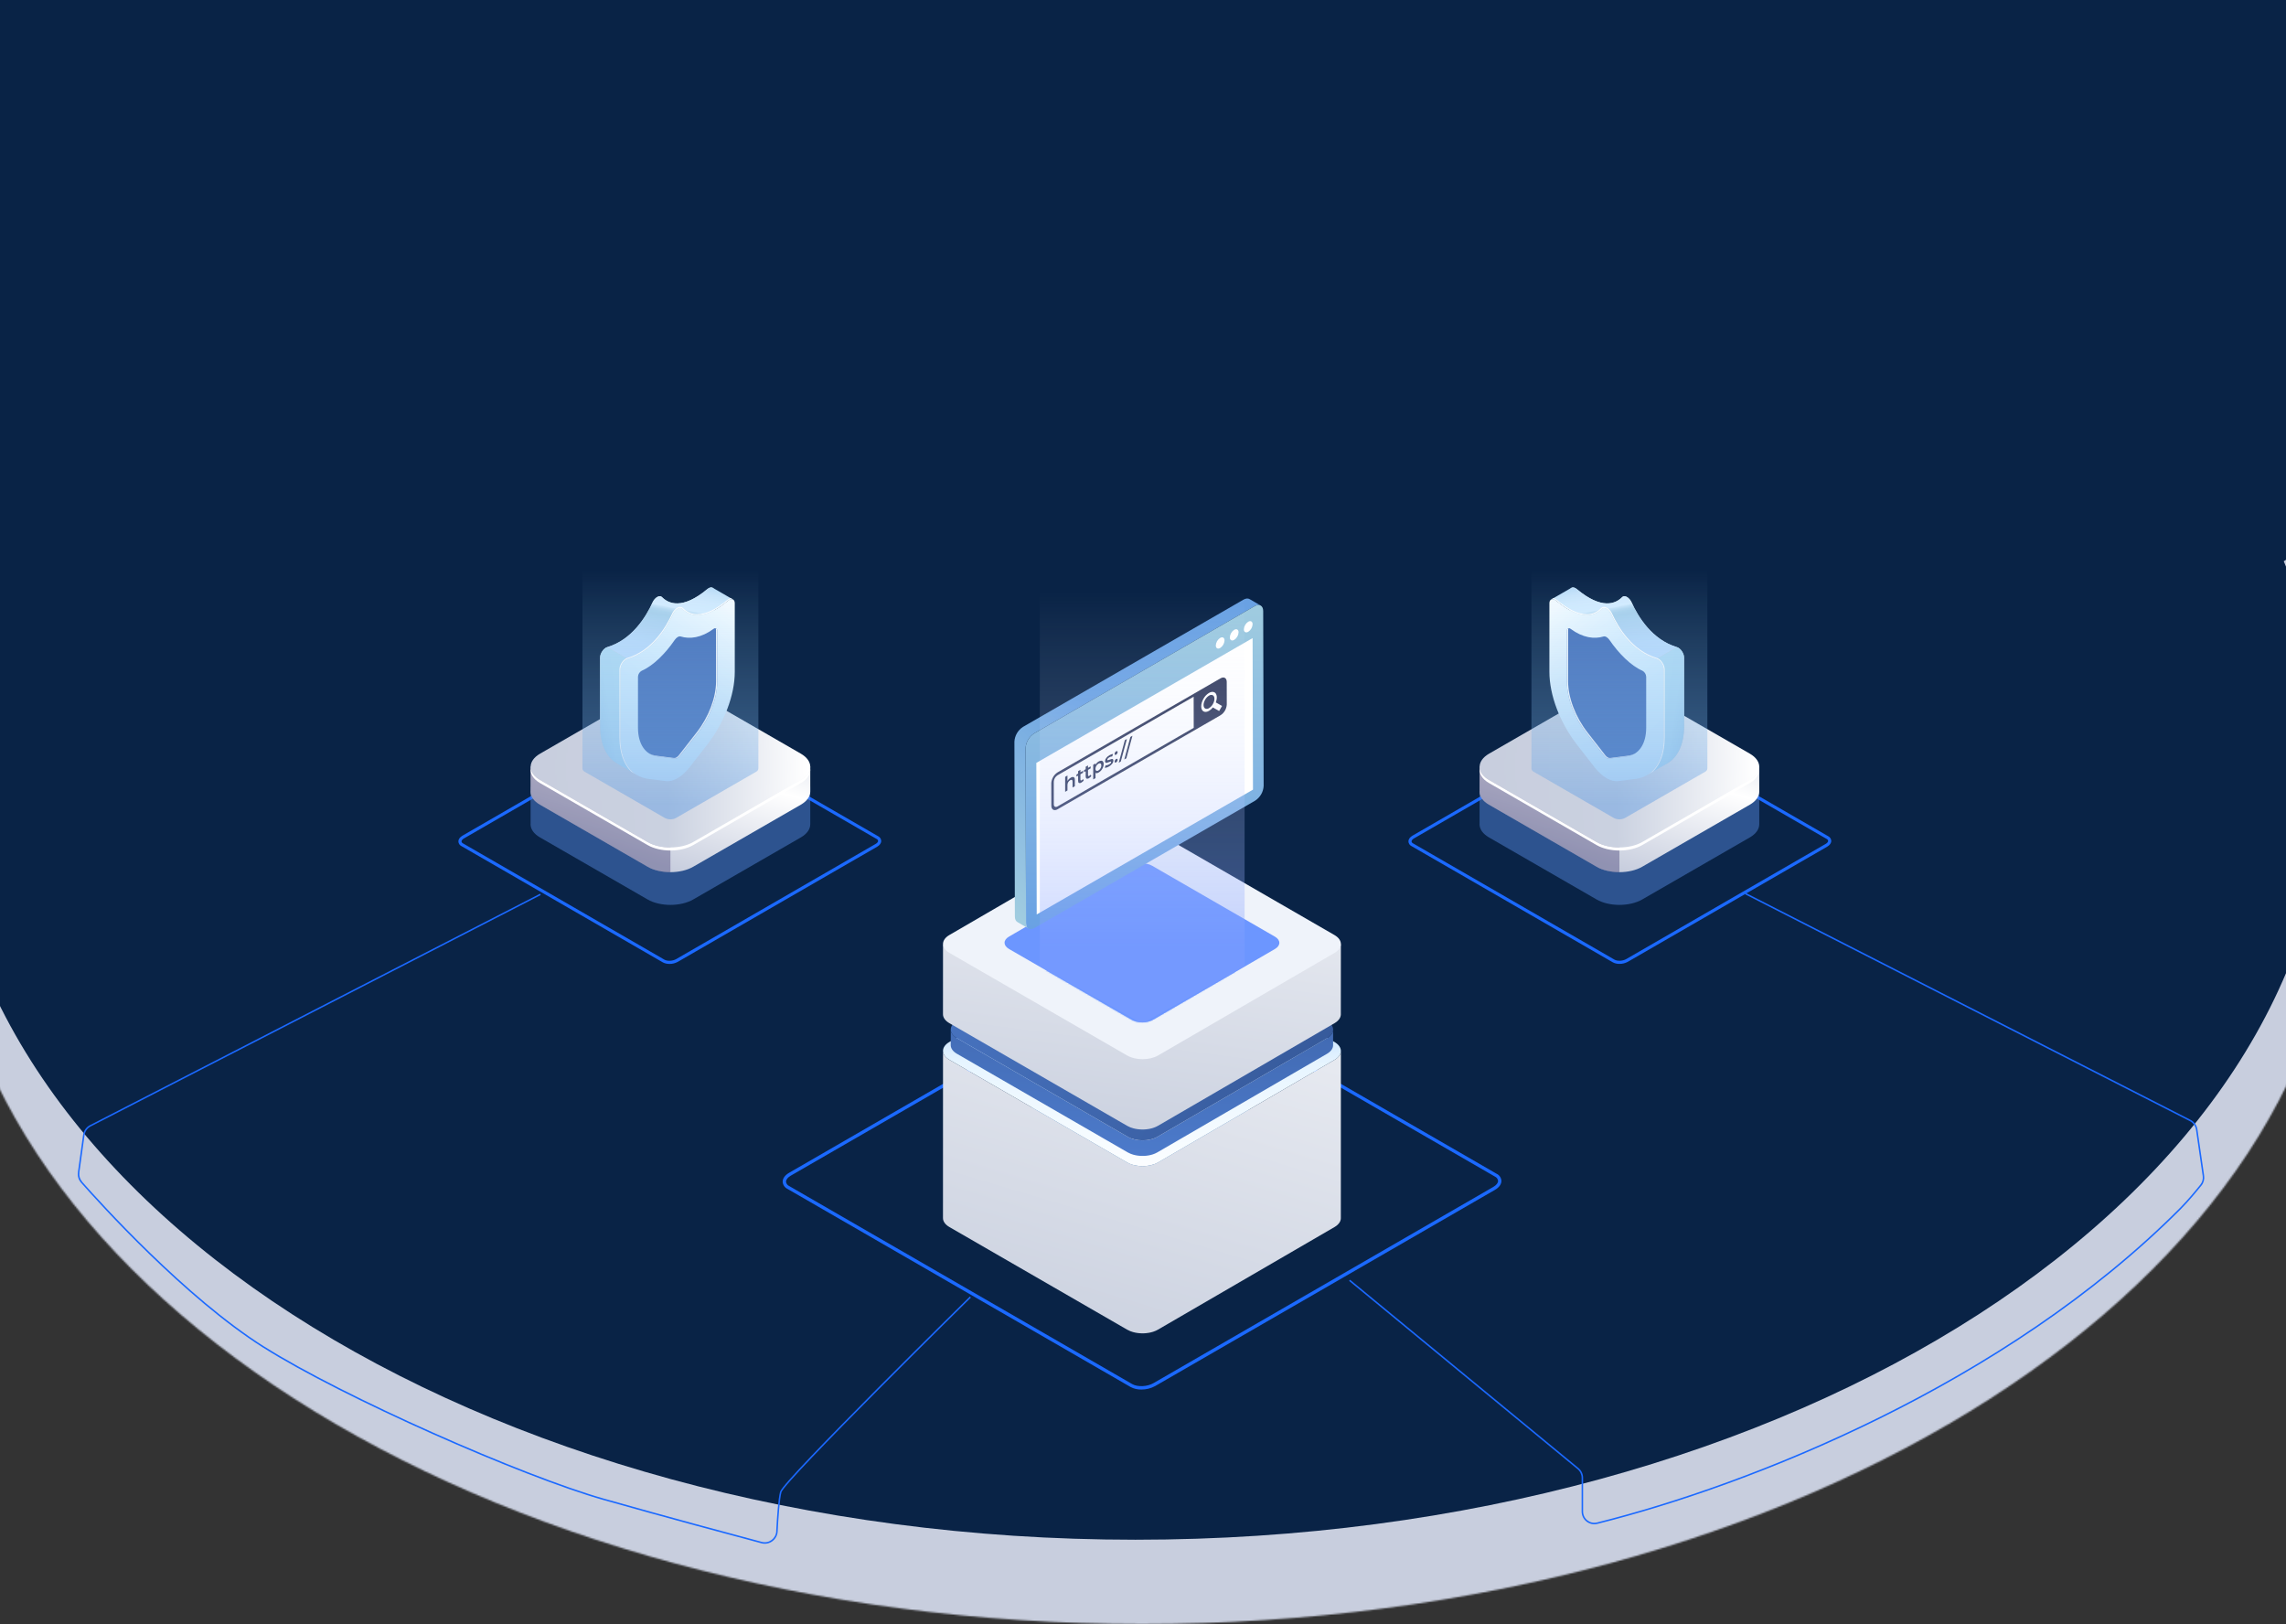 <svg width="1440" height="1023" viewBox="0 0 1440 1023" fill="none" xmlns="http://www.w3.org/2000/svg">
<rect x="0" y="0" width="1440" height="1023" fill="#333333" stroke="none"/>
<mask id="mask0_977_5059" style="mask-type:luminance" maskUnits="userSpaceOnUse" x="-36" y="53" width="1511" height="970">
<path d="M1466.86 53.277H-36V388.322L-7.949 406.843C-26.228 448.625 -36 492.676 -36 538.189C-36 805.939 302.245 1023 719.5 1023C1136.75 1023 1475 805.939 1475 538.189C1475 491.13 1464.55 445.617 1445.05 402.591L1466.88 388.322V53.277H1466.86Z" fill="white"/>
</mask>
<g mask="url(#mask0_977_5059)">
<rect x="-36.232" y="53.074" width="1511.47" height="970.092" fill="#C8CEDE"/>
</g>
<path fill-rule="evenodd" clip-rule="evenodd" d="M715.238 969.891C1130.15 969.891 1466.48 752.78 1466.48 484.945C1466.48 439.399 1456.75 395.331 1438.58 353.549L1466.86 335.062V0H-36V335.062L-8.065 353.499C-26.261 395.297 -36 439.399 -36 484.945C-36 752.78 300.348 969.891 715.238 969.891Z" fill="#092346"/>
<path d="M1020.64 454.519C1019.14 454.519 1017.66 454.873 1016.33 455.58L890.745 528.096C889.751 528.669 889.162 529.376 889.162 529.999C889.196 530.268 889.313 530.538 889.482 530.757C889.65 530.976 889.869 531.161 890.139 531.262L1016.95 604.468C1018.82 605.546 1022.24 605.378 1024.43 604.115L1150.01 531.599C1151 531.026 1151.59 530.319 1151.59 529.696C1151.56 529.427 1151.44 529.157 1151.27 528.938C1151.1 528.719 1150.88 528.551 1150.61 528.433L1023.8 455.226C1022.83 454.721 1021.73 454.485 1020.62 454.519H1020.64ZM1020.13 607.163C1018.68 607.197 1017.24 606.86 1015.96 606.186L889.145 532.98C888.572 532.71 888.101 532.289 887.764 531.767C887.427 531.245 887.225 530.639 887.191 530.016C887.191 528.652 888.135 527.338 889.751 526.395L1015.33 453.879C1018.16 452.262 1022.3 452.094 1024.78 453.525L1151.59 526.732C1152.16 527.001 1152.63 527.422 1152.99 527.944C1153.32 528.467 1153.53 529.073 1153.56 529.696C1153.56 531.06 1152.62 532.373 1151 533.317L1025.42 605.833C1023.8 606.725 1021.98 607.18 1020.15 607.163H1020.13Z" fill="#1B69FF"/>
<path d="M418.498 604.484C420.35 605.562 423.786 605.394 425.975 604.13L551.556 531.614C552.55 531.042 553.139 530.334 553.139 529.711C553.105 529.442 552.988 529.173 552.819 528.954C552.651 528.735 552.432 528.549 552.162 528.448L425.352 455.242C423.499 454.164 420.064 454.333 417.875 455.596L292.294 528.112C291.3 528.684 290.711 529.391 290.711 530.015C290.744 530.284 290.862 530.553 291.031 530.772C291.199 530.991 291.418 531.16 291.687 531.278L418.498 604.484ZM421.697 607.179C420.249 607.212 418.801 606.875 417.521 606.202L290.711 532.995C290.138 532.726 289.666 532.305 289.313 531.783C288.976 531.261 288.774 530.655 288.74 530.031C288.74 528.667 289.683 527.354 291.3 526.411L416.881 453.895C419.693 452.278 423.853 452.109 426.329 453.541L553.139 526.748C553.712 527.017 554.183 527.438 554.537 527.96C554.874 528.482 555.076 529.088 555.109 529.728C555.109 531.092 554.166 532.406 552.55 533.349L426.969 605.865C425.352 606.758 423.533 607.212 421.697 607.195V607.179Z" fill="#1B69FF"/>
<path d="M719.828 615.078C717.167 615.062 714.54 615.718 712.199 616.981L498.137 740.558C496.234 741.67 495.123 743.051 495.123 744.364C495.19 744.954 495.409 745.509 495.746 745.981C496.099 746.453 496.554 746.84 497.093 747.076L713.226 871.865C716.578 873.785 722.691 873.516 726.598 871.259L940.66 747.665C942.563 746.554 943.675 745.173 943.675 743.859C943.607 743.27 943.388 742.714 943.051 742.242C942.698 741.771 942.243 741.384 941.704 741.148L725.571 616.358C723.802 615.432 721.832 614.994 719.828 615.045V615.078ZM718.986 875.284C716.611 875.351 714.271 874.795 712.182 873.684L496.049 748.894C495.19 748.49 494.449 747.85 493.91 747.042C493.371 746.25 493.068 745.324 493.018 744.364C493.018 742.276 494.5 740.238 497.076 738.756L711.138 615.163C715.769 612.485 722.556 612.232 726.615 614.573L942.748 739.363C943.607 739.767 944.348 740.407 944.887 741.198C945.426 741.99 945.729 742.916 945.78 743.876C945.78 745.964 944.298 748.002 941.721 749.501L727.659 873.095C724.998 874.56 722.017 875.301 718.986 875.284Z" fill="#1B69FF"/>
<path d="M993.674 925.417C995.324 926.781 996.284 928.802 996.284 930.941H997.244C997.244 928.515 996.166 926.208 994.28 924.676L993.674 925.417ZM1386.8 746.754C1388.18 745.036 1388.77 742.813 1388.45 740.64L1387.51 740.775C1387.8 742.695 1387.27 744.649 1386.06 746.164L1386.8 746.754ZM996.284 952.092C996.284 957.313 1001.15 961.203 1006.24 959.923L1006 958.997C1001.54 960.108 997.244 956.706 997.244 952.092H996.284ZM1379.44 706.235C1381.51 707.296 1382.95 709.283 1383.28 711.59L1384.23 711.456C1383.86 708.845 1382.22 706.589 1379.88 705.393L1379.44 706.252V706.235ZM1388.45 740.624L1384.23 711.456L1383.28 711.59L1387.51 740.758L1388.45 740.624ZM1373.97 761.439C1378.64 756.757 1383.97 750.273 1386.8 746.754L1386.06 746.164C1383.23 749.684 1377.93 756.134 1373.3 760.782L1373.97 761.456V761.439ZM1379.88 705.376L1099.67 562.449L1099.23 563.308L1379.44 706.235L1379.88 705.376ZM1006.24 959.923C1101.84 936.043 1262.96 872.924 1373.99 761.439L1373.31 760.765C1262.47 872.082 1101.54 935.134 1006.02 958.997L1006.25 959.923H1006.24ZM996.284 930.941V952.092H997.244V930.941H996.284ZM849.82 806.858L993.674 925.417L994.28 924.676L850.427 806.117L849.82 806.858Z" fill="#1B69FF"/>
<path d="M56.692 708.713C54.334 709.926 52.718 712.199 52.364 714.826L53.307 714.961C53.627 712.654 55.059 710.633 57.13 709.572L56.692 708.73V708.713ZM49.08 738.521C48.76 740.828 49.4 743.119 50.95 744.87L51.674 744.23C50.326 742.698 49.754 740.677 50.023 738.639L49.08 738.504V738.521ZM488.959 964.557C488.723 969.154 484.328 972.405 479.899 971.226L479.646 972.152C484.682 973.499 489.633 969.811 489.902 964.608L488.942 964.557H488.959ZM380.438 944.988C419.458 956.035 461.475 967.319 479.646 972.152L479.899 971.226C461.728 966.393 419.71 955.109 380.707 944.062L380.455 944.988H380.438ZM165.837 848.929C190.727 864.675 231.482 885.035 272.438 903.273C313.395 921.529 354.604 937.679 380.438 944.988L380.69 944.062C354.924 936.77 313.765 920.637 272.826 902.398C231.886 884.16 191.182 863.816 166.342 848.104L165.837 848.912V848.929ZM492.31 939.885C492.344 939.734 492.479 939.464 492.765 939.043C493.035 938.622 493.405 938.117 493.893 937.494C494.853 936.264 496.201 934.665 497.902 932.745C501.287 928.905 506.036 923.803 511.677 917.891C522.961 906.052 537.831 890.929 552.634 876.042C567.437 861.138 582.189 846.47 593.237 835.524C598.76 830.05 603.358 825.503 606.575 822.337C608.191 820.754 609.454 819.508 610.313 818.649C610.751 818.228 611.071 817.908 611.29 817.689C611.408 817.571 611.492 817.504 611.543 817.437C611.576 817.403 611.593 817.386 611.61 817.369C611.61 817.369 611.61 817.369 611.273 817.033C610.936 816.696 610.936 816.696 610.936 816.696C610.936 816.696 610.903 816.729 610.869 816.763C610.818 816.814 610.734 816.898 610.616 817.016C610.397 817.235 610.061 817.555 609.64 817.976C608.781 818.818 607.518 820.064 605.901 821.664C602.684 824.847 598.087 829.377 592.563 834.85C581.516 845.796 566.763 860.481 551.96 875.369C537.157 890.273 522.287 905.395 510.987 917.234C505.345 923.162 500.596 928.265 497.194 932.122C495.493 934.042 494.129 935.659 493.152 936.922C492.664 937.545 492.277 938.083 491.99 938.538C491.704 938.976 491.502 939.346 491.418 939.65L492.344 939.902L492.31 939.885ZM489.885 964.624C490.104 960.347 490.424 955.227 490.828 950.647C491.233 946.049 491.721 942.024 492.294 939.885L491.367 939.633C490.778 941.872 490.273 945.982 489.869 950.562C489.464 955.16 489.144 960.279 488.926 964.574L489.885 964.624ZM50.916 744.887C62.384 757.905 116.157 817.538 165.82 848.946L166.325 848.137C116.797 816.814 63.108 757.282 51.623 744.264L50.899 744.904L50.916 744.887ZM52.331 714.843L49.047 738.538L49.99 738.673L53.274 714.978L52.331 714.843ZM340.205 562.957L56.658 708.747L57.096 709.589L340.643 563.799L340.205 562.957Z" fill="#1B69FF"/>
<path opacity="0.5" d="M334.233 518.976V495.8L338.475 493.44C339.666 500.669 348.206 505.446 355.332 506.431L403.873 534.792L425.064 542.43L492.694 507.564L491.131 506.672C496.917 503.977 500.024 497.807 503.15 492.176L507.708 494.889L510.406 495.651V519.217C510.406 522.228 508.415 525.22 504.452 527.506L436.692 566.572C428.766 571.144 415.854 571.144 407.929 566.572L340.168 527.506C336.261 525.257 334.289 522.302 334.215 519.347C334.215 519.217 334.215 519.087 334.215 518.957L334.233 518.976Z" fill="#5284D8"/>
<path d="M334.233 498.363V483.03L338.475 480.67C339.666 487.9 348.206 492.676 355.332 493.661L403.873 522.022L425.064 529.661L492.694 494.795L491.131 493.903C496.917 491.208 500.024 485.038 503.15 479.406L507.708 482.12L510.406 482.882V498.605C510.406 501.616 508.415 504.608 504.452 506.894L436.692 545.96C428.766 550.532 415.854 550.532 407.929 545.96L340.168 506.894C336.261 504.645 334.289 501.708 334.215 498.735C334.215 498.605 334.215 498.475 334.215 498.345L334.233 498.363Z" fill="url(#paint0_linear_977_5059)"/>
<path opacity="0.3" d="M355.332 493.681L403.873 522.042L422.31 528.696V549.437C417.306 549.53 412.357 548.359 407.929 545.998L340.168 506.932C336.261 504.684 334.289 501.747 334.215 498.773C334.215 498.643 334.215 498.513 334.215 498.383V483.05L338.103 480.895H338.513C339.834 488.013 348.262 492.715 355.332 493.681Z" fill="#0F054C"/>
<path d="M422.328 437.907L429.882 435.918L446.664 445.768L503.168 479.426C500.042 485.057 496.935 491.227 491.149 493.922L426.942 456.901C425.528 456.139 423.947 455.767 422.328 455.804V437.925V437.907Z" fill="url(#paint1_linear_977_5059)"/>
<path d="M436.711 530.404L504.471 491.338C512.397 486.766 512.397 479.313 504.471 474.741L436.73 435.675C428.804 431.103 415.892 431.103 407.966 435.675L340.206 474.741C332.28 479.313 332.28 486.766 340.206 491.338L407.966 530.404C415.892 534.976 428.804 534.976 436.73 530.404H436.711Z" fill="url(#paint2_linear_977_5059)"/>
<path d="M340.187 491.337L407.947 530.403C415.872 534.975 428.784 534.975 436.71 530.403L504.47 491.337C508.024 489.293 509.977 486.672 510.35 483.996C510.815 487.304 508.861 490.724 504.47 493.251L436.71 532.317C428.784 536.889 415.872 536.889 407.947 532.317L340.187 493.251C335.796 490.724 333.842 487.304 334.307 483.996C334.679 486.672 336.633 489.293 340.187 491.337Z" fill="white"/>
<path d="M434.795 529.306L502.555 490.24C509.439 486.282 509.439 479.814 502.555 475.855L434.814 436.789C427.93 432.831 416.748 432.831 409.864 436.789L342.104 475.855C335.22 479.814 335.22 486.282 342.104 490.24L409.846 529.306C416.73 533.283 427.911 533.265 434.795 529.306ZM415.799 440.209C419.893 438.127 424.749 438.127 428.842 440.209L496.583 479.275C500.174 481.356 500.174 484.72 496.583 486.802L428.823 525.868C424.73 527.931 419.893 527.931 415.781 525.868L348.021 486.802C344.43 484.72 344.43 481.356 348.021 479.275L415.781 440.209H415.799Z" fill="url(#paint3_linear_977_5059)"/>
<path d="M411.058 379.481C406.923 388.559 398.105 403.002 382.515 407.622C380.219 408.302 378 411.567 378 414.281V457.389C378 472.04 384.631 481.821 395.515 483.21L406.687 484.637C411.177 485.211 416.837 481.943 421.329 476.187L432.509 461.862C443.391 447.913 450.023 430.482 450.023 415.827V372.576C450.023 369.904 447.866 369.162 445.594 371.056C429.776 384.248 421.045 380.257 416.96 376.076C415.514 374.597 412.494 376.329 411.058 379.481Z" fill="#C5CBD4"/>
<path d="M423.885 386.884C419.748 395.962 410.931 410.405 395.34 415.024C393.044 415.704 390.825 418.97 390.825 421.683V464.793C390.825 479.443 397.456 489.225 408.34 490.613L419.516 492.039C424.007 492.612 429.668 489.346 434.158 483.59L445.335 469.264C456.217 455.315 462.85 437.884 462.85 423.229V379.978C462.85 377.307 460.692 376.564 458.419 378.459C442.605 391.651 433.871 387.66 429.785 383.483C428.34 381.999 425.32 383.732 423.885 386.884Z" fill="url(#paint4_linear_977_5059)"/>
<path d="M382.513 407.622C380.217 408.303 377.998 411.568 377.998 414.282V457.391C377.998 468.663 381.925 477.044 388.688 480.947L401.512 488.355C394.751 484.445 390.825 476.065 390.825 464.794V421.682C390.825 418.969 393.046 415.703 395.34 415.023L382.513 407.621V407.622Z" fill="url(#paint5_linear_977_5059)"/>
<path d="M448.967 370.243C448.125 369.758 446.878 369.985 445.593 371.056C429.775 384.248 421.044 380.257 416.959 376.076C415.516 374.597 412.494 376.329 411.057 379.481C406.922 388.559 398.104 403.002 382.514 407.622L395.34 415.025C410.926 410.404 419.749 395.961 423.885 386.883C425.321 383.731 428.34 382 429.786 383.478C433.871 387.658 442.601 391.649 458.419 378.457C459.703 377.386 460.951 377.158 461.793 377.645L448.967 370.243Z" fill="url(#paint6_linear_977_5059)"/>
<path d="M458.419 378.46C459.703 377.389 460.951 377.161 461.793 377.647L460.349 376.812C459.482 376.984 458.677 377.384 458.018 377.972C450.95 383.867 444.649 386.851 439.29 386.851C437.6 386.874 435.924 386.547 434.367 385.889C432.81 385.232 431.406 384.259 430.245 383.032C430.015 382.797 429.739 382.611 429.435 382.486C429.131 382.361 428.805 382.3 428.476 382.305C426.621 382.305 424.449 384.119 423.311 386.618C419.485 395.018 410.74 409.798 395.164 414.413C392.61 415.17 390.195 418.702 390.195 421.681V464.79C390.195 474.017 392.86 481.415 397.524 486.049L401.512 488.351C394.752 484.442 390.825 476.061 390.825 464.79V421.684C390.825 418.971 393.046 415.705 395.34 415.025C410.932 410.406 419.749 395.963 423.885 386.885C425.321 383.733 428.34 382.001 429.786 383.48C433.872 387.661 442.601 391.652 458.419 378.46Z" fill="white"/>
<path d="M404.235 422.512C411.512 419.365 419.179 411.635 425.021 403.103C426.123 401.493 427.649 400.595 428.754 400.929C434.514 402.672 441.694 401.839 449.43 396.164C450.684 395.245 451.791 395.755 451.791 397.206V429.61C451.791 439.854 447.155 452.039 439.547 461.791L428.371 476.116C427.952 476.671 427.431 477.14 426.836 477.5C426.38 477.792 425.842 477.928 425.302 477.888L414.125 476.461C406.518 475.49 401.882 468.656 401.882 458.411V426.272C401.92 425.497 402.156 424.744 402.568 424.086C402.98 423.427 403.554 422.885 404.235 422.512Z" fill="#4670BA"/>
<path d="M450.762 395.711C450.972 396.027 451.075 396.402 451.058 396.781V429.184C451.058 439.428 446.422 451.614 438.814 461.365L427.638 475.691C427.219 476.245 426.698 476.715 426.103 477.075C425.647 477.366 425.109 477.502 424.57 477.462L413.393 476.036C411.846 475.847 410.346 475.376 408.968 474.646C410.534 475.621 412.295 476.24 414.127 476.46L425.304 477.886C425.844 477.927 426.382 477.791 426.838 477.499C427.433 477.139 427.954 476.669 428.373 476.115L439.549 461.789C447.158 452.038 451.793 439.853 451.793 429.608V397.205C451.791 396.317 451.373 395.781 450.762 395.711Z" fill="white"/>
<path opacity="0.5" d="M366.904 484.109V304H477.717V484.109C477.642 485.001 477.103 485.763 476.303 486.134L425.752 515.295C423.594 516.391 421.045 516.391 418.869 515.295L368.318 486.134C367.5 485.781 366.96 485.001 366.904 484.109Z" fill="url(#paint7_linear_977_5059)"/>
<path opacity="0.5" d="M932.019 518.976V495.8L936.261 493.44C937.451 500.669 945.991 505.446 953.117 506.431L1001.66 534.792L1022.85 542.43L1090.48 507.564L1088.92 506.672C1094.7 503.977 1097.81 497.807 1100.94 492.176L1105.49 494.889L1108.19 495.651V519.217C1108.19 522.228 1106.2 525.22 1102.24 527.506L1034.48 566.572C1026.55 571.144 1013.64 571.144 1005.71 566.572L937.954 527.506C934.047 525.257 932.074 522.302 932 519.347C932 519.217 932 519.087 932 518.957L932.019 518.976Z" fill="#5284D8"/>
<path d="M932.019 498.363V483.03L936.261 480.67C937.451 487.9 945.991 492.676 953.117 493.661L1001.66 522.022L1022.85 529.661L1090.48 494.795L1088.92 493.903C1094.7 491.208 1097.81 485.038 1100.94 479.406L1105.49 482.12L1108.19 482.882V498.605C1108.19 501.616 1106.2 504.608 1102.24 506.894L1034.48 545.96C1026.55 550.532 1013.64 550.532 1005.71 545.96L937.954 506.894C934.047 504.645 932.074 501.708 932 498.735C932 498.605 932 498.475 932 498.345L932.019 498.363Z" fill="url(#paint8_linear_977_5059)"/>
<path opacity="0.3" d="M953.117 493.681L1001.66 522.042L1020.1 528.696V549.437C1015.09 549.53 1010.14 548.359 1005.71 545.998L937.954 506.932C934.047 504.684 932.074 501.747 932 498.773C932 498.643 932 498.513 932 498.383V483.05L935.888 480.895H936.298C937.619 488.013 946.047 492.715 953.117 493.681Z" fill="#0F054C"/>
<path d="M1020.11 437.907L1027.67 435.918L1044.45 445.768L1100.95 479.426C1097.83 485.057 1094.72 491.227 1088.93 493.922L1024.73 456.901C1023.31 456.139 1021.73 455.767 1020.11 455.804V437.925V437.907Z" fill="url(#paint9_linear_977_5059)"/>
<path d="M1034.5 530.404L1102.26 491.338C1110.18 486.766 1110.18 479.313 1102.26 474.741L1034.51 435.675C1026.59 431.103 1013.68 431.103 1005.75 435.675L937.991 474.741C930.065 479.313 930.065 486.766 937.991 491.338L1005.75 530.404C1013.68 534.976 1026.59 534.976 1034.51 530.404H1034.5Z" fill="url(#paint10_linear_977_5059)"/>
<path d="M937.972 491.337L1005.73 530.403C1013.66 534.975 1026.57 534.975 1034.5 530.403L1102.26 491.337C1105.81 489.293 1107.76 486.672 1108.13 483.996C1108.6 487.304 1106.65 490.724 1102.26 493.251L1034.5 532.317C1026.57 536.889 1013.66 536.889 1005.73 532.317L937.972 493.251C933.581 490.724 931.627 487.304 932.092 483.996C932.465 486.672 934.418 489.293 937.972 491.337Z" fill="white"/>
<path d="M1032.58 529.306L1100.34 490.24C1107.22 486.282 1107.22 479.814 1100.34 475.855L1032.6 436.789C1025.72 432.831 1014.53 432.831 1007.65 436.789L939.89 475.855C933.006 479.814 933.006 486.282 939.89 490.24L1007.63 529.306C1014.51 533.283 1025.7 533.265 1032.58 529.306ZM1013.58 440.209C1017.68 438.127 1022.53 438.127 1026.63 440.209L1094.37 479.275C1097.96 481.356 1097.96 484.72 1094.37 486.802L1026.61 525.868C1022.52 527.931 1017.68 527.931 1013.57 525.868L945.806 486.802C942.215 484.72 942.215 481.356 945.806 479.275L1013.57 440.209H1013.58Z" fill="url(#paint11_linear_977_5059)"/>
<path d="M1027.79 379.481C1031.93 388.559 1040.74 403.002 1056.33 407.622C1058.63 408.302 1060.85 411.567 1060.85 414.281V457.389C1060.85 472.04 1054.22 481.821 1043.33 483.21L1032.16 484.637C1027.67 485.211 1022.01 481.943 1017.52 476.187L1006.34 461.862C995.459 447.913 988.826 430.482 988.826 415.827V372.576C988.826 369.904 990.984 369.162 993.256 371.056C1009.07 384.248 1017.81 380.257 1021.89 376.076C1023.34 374.597 1026.36 376.329 1027.79 379.481Z" fill="#C5CBD4"/>
<path d="M1014.96 386.884C1019.1 395.962 1027.92 410.405 1043.51 415.024C1045.81 415.704 1048.02 418.97 1048.02 421.683V464.793C1048.02 479.443 1041.39 489.225 1030.51 490.613L1019.33 492.039C1014.84 492.612 1009.18 489.346 1004.69 483.59L993.515 469.264C982.633 455.315 976 437.884 976 423.229V379.978C976 377.307 978.158 376.564 980.431 378.459C996.244 391.651 1004.98 387.66 1009.06 383.483C1010.51 381.999 1013.53 383.732 1014.96 386.884Z" fill="url(#paint12_linear_977_5059)"/>
<path d="M1056.33 407.622C1058.63 408.303 1060.85 411.568 1060.85 414.282V457.391C1060.85 468.663 1056.92 477.044 1050.16 480.947L1037.34 488.355C1044.1 484.445 1048.02 476.065 1048.02 464.794V421.682C1048.02 418.969 1045.8 415.703 1043.51 415.023L1056.33 407.621V407.622Z" fill="url(#paint13_linear_977_5059)"/>
<path d="M989.88 370.243C990.723 369.758 991.97 369.985 993.255 371.056C1009.07 384.248 1017.8 380.257 1021.89 376.076C1023.33 374.597 1026.35 376.329 1027.79 379.481C1031.93 388.559 1040.74 403.002 1056.33 407.622L1043.51 415.025C1027.92 410.404 1019.1 395.961 1014.96 386.883C1013.53 383.731 1010.51 382 1009.06 383.478C1004.98 387.658 996.246 391.649 980.428 378.457C979.145 377.386 977.896 377.158 977.055 377.645L989.88 370.243Z" fill="url(#paint14_linear_977_5059)"/>
<path d="M980.428 378.46C979.145 377.389 977.896 377.161 977.055 377.647L978.498 376.812C979.365 376.984 980.171 377.384 980.83 377.972C987.898 383.867 994.199 386.851 999.558 386.851C1001.25 386.874 1002.92 386.547 1004.48 385.889C1006.04 385.232 1007.44 384.259 1008.6 383.032C1008.83 382.797 1009.11 382.611 1009.41 382.486C1009.72 382.361 1010.04 382.3 1010.37 382.305C1012.23 382.305 1014.4 384.119 1015.54 386.618C1019.36 395.018 1028.11 409.798 1043.68 414.413C1046.24 415.17 1048.65 418.702 1048.65 421.681V464.79C1048.65 474.017 1045.99 481.415 1041.32 486.049L1037.34 488.351C1044.1 484.442 1048.02 476.061 1048.02 464.79V421.684C1048.02 418.971 1045.8 415.705 1043.51 415.025C1027.92 410.406 1019.1 395.963 1014.96 386.885C1013.53 383.733 1010.51 382.001 1009.06 383.48C1004.98 387.661 996.246 391.652 980.428 378.46Z" fill="white"/>
<path d="M1034.61 422.512C1027.34 419.365 1019.67 411.635 1013.83 403.103C1012.73 401.493 1011.2 400.595 1010.1 400.929C1004.34 402.672 997.156 401.839 989.419 396.164C988.166 395.245 987.059 395.755 987.059 397.206V429.61C987.059 439.854 991.695 452.039 999.302 461.791L1010.48 476.116C1010.9 476.671 1011.42 477.14 1012.01 477.5C1012.47 477.792 1013.01 477.928 1013.55 477.888L1024.72 476.461C1032.33 475.49 1036.97 468.656 1036.97 458.411V426.272C1036.93 425.497 1036.69 424.744 1036.28 424.086C1035.87 423.427 1035.3 422.885 1034.61 422.512Z" fill="#4670BA"/>
<path d="M988.085 395.711C987.876 396.027 987.772 396.402 987.79 396.781V429.184C987.79 439.428 992.426 451.614 1000.03 461.365L1011.21 475.691C1011.63 476.245 1012.15 476.715 1012.74 477.075C1013.2 477.366 1013.74 477.502 1014.28 477.462L1025.45 476.036C1027 475.847 1028.5 475.376 1029.88 474.646C1028.31 475.621 1026.55 476.24 1024.72 476.46L1013.54 477.886C1013 477.927 1012.47 477.791 1012.01 477.499C1011.41 477.139 1010.89 476.669 1010.47 476.115L999.298 461.789C991.69 452.038 987.055 439.853 987.055 429.608V397.205C987.057 396.317 987.474 395.781 988.085 395.711Z" fill="white"/>
<path opacity="0.5" d="M964.689 484.109V304H1075.5V484.109C1075.43 485.001 1074.89 485.763 1074.09 486.134L1023.54 515.295C1021.38 516.391 1018.83 516.391 1016.65 515.295L966.103 486.134C965.285 485.781 964.745 485.001 964.689 484.109Z" fill="url(#paint15_linear_977_5059)"/>
<g style="mix-blend-mode:multiply" opacity="0.54">
<path d="M834.891 755.092C840.084 758.216 840.104 763.261 834.936 766.37L727.554 830.956C722.386 834.064 713.993 834.053 708.8 830.93L600.895 766.049C595.701 762.925 595.681 757.88 600.849 754.771L708.23 629.874C713.398 626.766 721.791 626.778 726.984 629.9L834.891 755.092Z" fill="#5CAEFF"/>
</g>
<path d="M844.619 662.425C844.606 662.57 844.596 662.715 844.57 662.861C844.548 662.979 844.512 663.095 844.481 663.213C844.446 663.35 844.412 663.487 844.364 663.623C844.324 663.735 844.27 663.847 844.219 663.959C844.156 664.104 844.094 664.245 844.018 664.386C843.963 664.488 843.897 664.589 843.834 664.691C843.734 664.852 843.629 665.013 843.511 665.171C843.438 665.264 843.366 665.356 843.289 665.448C843.106 665.667 842.912 665.876 842.707 666.074C842.63 666.146 842.562 666.225 842.479 666.298C842.348 666.417 842.201 666.531 842.058 666.646C841.931 666.747 841.809 666.851 841.672 666.951C841.516 667.063 841.345 667.169 841.177 667.281C841.009 667.393 840.841 667.508 840.655 667.616L729.46 732.234C729.039 732.474 728.605 732.692 728.162 732.888C728.033 732.946 727.902 733 727.77 733.055C727.418 733.201 727.058 733.337 726.689 733.465C726.557 733.51 726.428 733.558 726.294 733.6C726.063 733.673 725.824 733.738 725.587 733.802C725.407 733.851 725.229 733.904 725.046 733.948C724.797 734.008 724.542 734.058 724.288 734.11C724.114 734.145 723.943 734.182 723.767 734.216C723.253 734.307 722.731 734.378 722.205 734.434C722.044 734.451 721.88 734.461 721.717 734.475C721.409 734.501 721.099 734.523 720.788 734.536C720.59 734.545 720.392 734.549 720.194 734.553C719.942 734.558 719.691 734.56 719.439 734.557C719.23 734.557 719.021 734.547 718.812 734.539C718.579 734.53 718.346 734.518 718.114 734.502C717.902 734.487 717.69 734.469 717.48 734.448C717.25 734.427 717.021 734.401 716.793 734.372C716.588 734.346 716.383 734.317 716.178 734.286C715.936 734.247 715.694 734.205 715.452 734.159C715.26 734.122 715.069 734.087 714.879 734.043C714.592 733.98 714.309 733.909 714.028 733.834C713.87 733.792 713.711 733.753 713.555 733.707C713.046 733.562 712.557 733.395 712.079 733.209C712.013 733.183 711.951 733.154 711.886 733.127C711.244 732.873 710.621 732.574 710.021 732.233L598.087 667.609C595.377 666.044 594.023 663.991 594.028 661.941L594 767.26C593.994 769.311 595.348 771.364 598.058 772.928L709.992 837.552C710.592 837.893 711.215 838.192 711.856 838.446C711.898 838.464 711.934 838.488 711.977 838.504C712.001 838.514 712.028 838.52 712.049 838.53C712.526 838.716 713.02 838.88 713.524 839.028C713.565 839.039 713.602 839.057 713.644 839.068C713.759 839.101 713.88 839.123 713.997 839.155C714.278 839.227 714.561 839.3 714.848 839.363C714.925 839.381 715 839.403 715.077 839.419C715.19 839.443 715.307 839.458 715.421 839.48C715.662 839.525 715.902 839.567 716.148 839.605C716.246 839.62 716.342 839.642 716.438 839.657C716.534 839.671 716.656 839.679 716.76 839.692C716.988 839.721 717.217 839.747 717.446 839.769C717.556 839.78 717.664 839.796 717.774 839.806C717.884 839.815 717.979 839.815 718.081 839.822C718.313 839.838 718.546 839.85 718.779 839.86C718.895 839.864 719.011 839.875 719.127 839.878C719.22 839.878 719.313 839.878 719.406 839.878C719.657 839.882 719.909 839.878 720.16 839.875C720.285 839.875 720.409 839.875 720.534 839.875C720.607 839.875 720.68 839.863 720.752 839.86C721.063 839.846 721.372 839.824 721.682 839.798C721.805 839.788 721.931 839.785 722.054 839.773C722.093 839.769 722.127 839.761 722.169 839.757C722.695 839.702 723.216 839.629 723.732 839.539C723.756 839.535 723.782 839.533 723.804 839.529C723.955 839.502 724.099 839.464 724.248 839.434C724.502 839.383 724.757 839.332 725.008 839.272C725.19 839.227 725.366 839.176 725.547 839.126C725.785 839.062 726.023 838.998 726.256 838.924C726.305 838.908 726.358 838.897 726.406 838.882C726.491 838.854 726.567 838.818 726.65 838.789C727.019 838.663 727.379 838.527 727.73 838.379C727.862 838.324 727.995 838.27 728.124 838.212C728.567 838.016 729 837.797 729.42 837.558L840.629 772.934L840.797 772.834C840.924 772.758 841.031 772.676 841.152 772.597C841.32 772.488 841.49 772.379 841.646 772.268C841.782 772.169 841.905 772.065 842.032 771.963C842.177 771.848 842.322 771.734 842.452 771.616C842.479 771.592 842.513 771.569 842.539 771.543C842.593 771.493 842.63 771.439 842.684 771.389C842.889 771.191 843.083 770.982 843.266 770.763C843.305 770.716 843.356 770.673 843.393 770.626C843.43 770.579 843.453 770.532 843.488 770.486C843.606 770.328 843.711 770.167 843.81 770.006C843.853 769.939 843.908 769.873 843.946 769.805C843.966 769.77 843.977 769.732 843.995 769.701C844.068 769.556 844.133 769.417 844.196 769.274C844.232 769.19 844.281 769.108 844.313 769.023C844.323 768.995 844.327 768.966 844.337 768.938C844.385 768.802 844.419 768.665 844.455 768.527C844.479 768.435 844.516 768.343 844.534 768.25C844.539 768.225 844.539 768.201 844.543 768.177C844.569 768.032 844.579 767.887 844.592 767.741C844.601 767.648 844.622 767.554 844.624 767.459C844.624 767.419 844.624 767.379 844.624 767.339L844.653 662.02C844.653 662.156 844.632 662.29 844.619 662.425Z" fill="url(#paint16_linear_977_5059)"/>
<path d="M840.595 656.352C845.982 659.462 846.011 664.501 840.658 667.615L729.46 732.233C724.108 735.343 715.409 735.343 710.022 732.233L598.088 667.608C592.702 664.498 592.672 659.459 598.025 656.349L709.223 591.727C714.575 588.617 723.274 588.617 728.661 591.727L840.595 656.352Z" fill="url(#paint17_linear_977_5059)"/>
<path d="M839.738 648.987C839.726 649.126 839.716 649.264 839.691 649.402C839.67 649.516 839.636 649.628 839.606 649.741C839.572 649.873 839.54 650.004 839.493 650.135C839.455 650.242 839.404 650.353 839.357 650.457C839.297 650.595 839.238 650.732 839.164 650.869C839.111 650.967 839.048 651.063 838.988 651.159C838.892 651.314 838.791 651.468 838.677 651.62C838.61 651.709 838.537 651.798 838.464 651.887C838.288 652.097 838.102 652.298 837.904 652.488C837.832 652.56 837.759 652.633 837.686 652.706C837.561 652.819 837.42 652.929 837.282 653.039C837.16 653.137 837.042 653.237 836.911 653.33C836.761 653.439 836.597 653.542 836.436 653.647C836.274 653.753 836.112 653.865 835.934 653.97L729.065 716.077C728.669 716.306 728.248 716.513 727.818 716.707C727.694 716.763 727.567 716.815 727.442 716.868C727.102 717.01 726.756 717.141 726.402 717.262C726.275 717.305 726.151 717.351 726.023 717.392C725.8 717.465 725.571 717.523 725.343 717.586C725.17 717.632 724.999 717.683 724.823 717.725C724.584 717.784 724.339 717.832 724.096 717.882C723.93 717.915 723.765 717.954 723.595 717.983C723.101 718.071 722.6 718.139 722.094 718.192C721.939 718.209 721.782 718.218 721.626 718.231C721.329 718.256 721.031 718.278 720.733 718.291C720.542 718.299 720.352 718.303 720.161 718.307C719.919 718.311 719.677 718.313 719.435 718.31C719.234 718.31 719.032 718.301 718.832 718.294C718.608 718.284 718.384 718.273 718.161 718.257C717.958 718.244 717.754 718.226 717.551 718.206C717.333 718.185 717.111 718.161 716.892 718.134C716.694 718.109 716.497 718.081 716.301 718.051C716.067 718.015 715.834 717.973 715.603 717.93C715.419 717.894 715.235 717.857 715.052 717.818C714.776 717.757 714.505 717.689 714.235 717.618C714.083 717.577 713.931 717.539 713.781 717.495C713.295 717.353 712.821 717.195 712.362 717.016C712.299 716.992 712.239 716.963 712.176 716.938C711.56 716.693 710.961 716.406 710.384 716.078L602.811 653.969C600.206 652.465 598.905 650.492 598.91 648.52L598.883 658.329C598.877 660.299 600.178 662.273 602.783 663.779L710.357 725.886C710.933 726.214 711.532 726.501 712.148 726.745C712.188 726.761 712.221 726.784 712.264 726.801C712.287 726.81 712.312 726.816 712.336 726.825C712.795 727.004 713.269 727.162 713.753 727.303C713.793 727.315 713.826 727.332 713.868 727.342C713.979 727.374 714.095 727.396 714.208 727.426C714.478 727.499 714.749 727.566 715.026 727.626C715.098 727.643 715.171 727.665 715.244 727.68C715.352 727.703 715.462 727.717 715.573 727.738C715.805 727.782 716.036 727.822 716.27 727.859C716.365 727.874 716.457 727.895 716.552 727.908C716.647 727.921 716.759 727.93 716.862 727.943C717.08 727.97 717.298 727.995 717.522 728.015C717.627 728.025 717.731 728.041 717.836 728.051C717.942 728.06 718.033 728.06 718.131 728.066C718.354 728.082 718.577 728.094 718.802 728.102C718.914 728.107 719.025 728.117 719.137 728.12C719.226 728.12 719.316 728.12 719.404 728.12C719.646 728.124 719.888 728.12 720.131 728.12C720.25 728.12 720.37 728.12 720.49 728.12C720.563 728.12 720.631 728.109 720.702 728.105C721.001 728.092 721.298 728.071 721.595 728.046C721.714 728.036 721.835 728.034 721.954 728.022C721.991 728.022 722.027 728.011 722.064 728.007C722.572 727.954 723.071 727.885 723.565 727.798C723.589 727.793 723.614 727.792 723.638 727.787C723.783 727.762 723.921 727.725 724.063 727.696C724.308 727.647 724.553 727.598 724.794 727.54C724.969 727.498 725.139 727.448 725.312 727.401C725.541 727.339 725.77 727.277 725.993 727.207C726.041 727.191 726.091 727.18 726.139 727.165C726.219 727.139 726.293 727.103 726.373 727.076C726.727 726.956 727.073 726.825 727.411 726.683C727.538 726.63 727.665 726.578 727.79 726.521C728.215 726.333 728.631 726.122 729.035 725.891L835.902 663.788C835.956 663.756 836.01 663.724 836.063 663.692C836.184 663.62 836.288 663.54 836.404 663.465C836.565 663.36 836.73 663.256 836.879 663.147C837.01 663.052 837.127 662.953 837.25 662.857C837.388 662.746 837.528 662.639 837.654 662.523C837.68 662.5 837.712 662.478 837.737 662.455C837.789 662.407 837.825 662.355 837.874 662.31C838.072 662.12 838.259 661.919 838.434 661.709C838.471 661.664 838.52 661.622 838.556 661.576C838.592 661.531 838.613 661.487 838.647 661.443C838.76 661.29 838.861 661.136 838.957 660.981C838.998 660.916 839.051 660.853 839.088 660.787C839.106 660.755 839.117 660.72 839.134 660.688C839.207 660.552 839.267 660.415 839.327 660.277C839.362 660.197 839.409 660.118 839.44 660.037C839.45 660.01 839.453 659.982 839.463 659.955C839.509 659.824 839.542 659.692 839.576 659.561C839.599 659.471 839.635 659.383 839.653 659.293C839.658 659.27 839.657 659.246 839.661 659.221C839.687 659.083 839.696 658.944 839.708 658.805C839.716 658.715 839.737 658.625 839.74 658.535C839.74 658.496 839.74 658.457 839.74 658.418L839.767 648.609C839.771 648.73 839.75 648.858 839.738 648.987Z" fill="url(#paint18_linear_977_5059)"/>
<path d="M835.87 643.154C841.047 646.143 841.074 650.985 835.931 653.975L729.064 716.078C723.92 719.067 715.561 719.067 710.383 716.078L602.811 653.971C597.634 650.982 597.606 646.139 602.75 643.151L709.616 581.046C714.759 578.058 723.12 578.058 728.297 581.046L835.87 643.154Z" fill="url(#paint19_linear_977_5059)"/>
<path d="M844.619 594.329C844.606 594.474 844.596 594.619 844.57 594.765C844.548 594.883 844.512 594.999 844.481 595.117C844.446 595.254 844.412 595.391 844.364 595.527C844.324 595.64 844.27 595.751 844.219 595.863C844.156 596.008 844.094 596.149 844.018 596.291C843.963 596.392 843.897 596.493 843.834 596.595C843.734 596.756 843.629 596.917 843.511 597.075C843.438 597.168 843.366 597.26 843.289 597.352C843.107 597.571 842.913 597.78 842.707 597.978C842.63 598.051 842.562 598.129 842.479 598.202C842.348 598.321 842.201 598.435 842.058 598.55C841.931 598.652 841.809 598.755 841.672 598.855C841.516 598.968 841.345 599.073 841.177 599.185C841.009 599.297 840.841 599.412 840.655 599.52L729.46 664.141C729.038 664.38 728.605 664.599 728.162 664.795C728.033 664.852 727.902 664.906 727.77 664.962C727.418 665.107 727.058 665.244 726.689 665.372C726.557 665.417 726.428 665.465 726.294 665.507C726.063 665.579 725.824 665.644 725.587 665.709C725.407 665.757 725.229 665.81 725.046 665.854C724.797 665.915 724.542 665.965 724.288 666.016C724.114 666.052 723.943 666.089 723.767 666.122C723.253 666.213 722.731 666.284 722.205 666.34C722.044 666.358 721.88 666.368 721.717 666.382C721.408 666.407 721.099 666.43 720.788 666.443C720.59 666.451 720.392 666.456 720.194 666.459C719.942 666.465 719.691 666.466 719.439 666.463C719.23 666.46 719.021 666.454 718.811 666.446C718.579 666.436 718.346 666.424 718.114 666.408C717.902 666.394 717.69 666.376 717.48 666.355C717.25 666.333 717.021 666.307 716.793 666.278C716.588 666.252 716.383 666.223 716.178 666.192C715.935 666.154 715.693 666.111 715.452 666.065C715.26 666.028 715.069 665.993 714.879 665.949C714.592 665.887 714.309 665.816 714.028 665.741C713.87 665.699 713.711 665.659 713.555 665.614C713.046 665.468 712.557 665.301 712.079 665.115C712.013 665.09 711.951 665.06 711.886 665.034C711.244 664.779 710.621 664.48 710.021 664.139L598.087 599.515C595.377 597.95 594.023 595.897 594.028 593.848L594 638.856C593.994 640.906 595.348 642.959 598.058 644.524L709.992 709.148C710.592 709.489 711.215 709.788 711.856 710.042C711.898 710.059 711.934 710.083 711.977 710.1C712.001 710.11 712.028 710.116 712.049 710.126C712.526 710.312 713.02 710.477 713.524 710.623C713.565 710.636 713.602 710.652 713.644 710.664C713.759 710.697 713.88 710.719 713.997 710.75C714.278 710.823 714.561 710.896 714.848 710.959C714.925 710.976 715 711 715.077 711.015C715.19 711.039 715.307 711.053 715.421 711.075C715.662 711.121 715.902 711.163 716.148 711.201C716.246 711.216 716.342 711.239 716.438 711.253C716.534 711.266 716.656 711.275 716.76 711.288C716.988 711.317 717.217 711.343 717.446 711.365C717.556 711.375 717.664 711.393 717.774 711.402C717.884 711.41 717.979 711.411 718.081 711.418C718.313 711.434 718.546 711.447 718.779 711.455C718.895 711.46 719.011 711.471 719.127 711.474C719.22 711.474 719.313 711.474 719.406 711.474C719.657 711.478 719.909 711.474 720.16 711.471C720.285 711.471 720.409 711.471 720.534 711.471C720.607 711.471 720.68 711.459 720.752 711.455C721.063 711.442 721.372 711.42 721.682 711.394C721.805 711.383 721.931 711.381 722.054 711.369C722.093 711.365 722.127 711.357 722.169 711.353C722.695 711.298 723.217 711.226 723.732 711.135C723.756 711.13 723.782 711.128 723.804 711.124C723.955 711.097 724.099 711.059 724.248 711.029C724.502 710.978 724.757 710.927 725.008 710.867C725.19 710.822 725.366 710.771 725.547 710.721C725.785 710.657 726.023 710.593 726.256 710.519C726.305 710.503 726.358 710.492 726.406 710.477C726.491 710.449 726.567 710.413 726.65 710.384C727.019 710.258 727.379 710.122 727.73 709.974C727.862 709.919 727.995 709.865 728.124 709.807C728.567 709.611 729 709.393 729.42 709.153L840.619 644.532L840.787 644.433C840.913 644.356 841.021 644.274 841.142 644.196C841.309 644.086 841.48 643.978 841.636 643.866C841.772 643.767 841.894 643.663 842.021 643.561C842.167 643.446 842.312 643.332 842.442 643.214C842.469 643.19 842.502 643.167 842.529 643.141C842.582 643.091 842.62 643.037 842.674 642.987C842.879 642.789 843.073 642.58 843.255 642.361C843.295 642.314 843.346 642.271 843.383 642.224C843.42 642.177 843.443 642.13 843.478 642.084C843.595 641.926 843.701 641.765 843.8 641.604C843.842 641.537 843.898 641.471 843.936 641.403C843.956 641.369 843.967 641.33 843.985 641.299C844.057 641.154 844.123 641.015 844.185 640.872C844.222 640.788 844.27 640.706 844.302 640.622C844.313 640.593 844.317 640.564 844.327 640.536C844.375 640.4 844.408 640.263 844.445 640.125C844.469 640.033 844.506 639.941 844.524 639.848C844.529 639.824 844.528 639.798 844.533 639.775C844.559 639.63 844.569 639.485 844.582 639.339C844.591 639.245 844.612 639.152 844.614 639.057C844.614 639.017 844.614 638.977 844.614 638.937L844.643 593.928C844.653 594.063 844.632 594.197 844.619 594.329Z" fill="url(#paint20_linear_977_5059)"/>
<path d="M840.595 588.985C845.982 592.095 846.011 597.134 840.658 600.248L729.46 664.866C724.108 667.976 715.409 667.976 710.022 664.866L598.088 600.241C592.702 597.131 592.672 592.091 598.025 588.981L709.223 524.36C714.575 521.25 723.274 521.25 728.661 524.36L840.595 588.985Z" fill="#EFF3FA"/>
<path d="M803.087 589.999C806.807 592.147 806.827 595.627 803.131 597.774L726.33 642.407C722.633 644.555 716.626 644.555 712.905 642.407L635.597 597.772C631.876 595.625 631.856 592.145 635.552 589.998L712.352 545.365C716.049 543.217 722.057 543.217 725.778 545.365L803.087 589.999Z" fill="#6C96FF"/>
<mask id="mask1_977_5059" style="mask-type:luminance" maskUnits="userSpaceOnUse" x="632" y="543" width="174" height="101">
<path d="M802.866 589.772C806.586 591.92 806.606 595.401 802.909 597.547L726.109 642.18C722.412 644.329 716.405 644.329 712.684 642.18L635.376 597.546C631.655 595.398 631.635 591.918 635.332 589.771L712.132 545.138C715.828 542.99 721.837 542.99 725.557 545.138L802.866 589.772Z" fill="white"/>
</mask>
<g mask="url(#mask1_977_5059)">
<path d="M801.413 626.104C805.133 628.252 805.153 631.733 801.456 633.879L724.656 678.512C720.959 680.661 714.952 680.661 711.231 678.512L633.923 633.878C630.202 631.73 630.182 628.25 633.879 626.103L710.679 581.47C714.375 579.322 720.384 579.322 724.104 581.47L801.413 626.104Z" fill="#6C96FF"/>
</g>
<path d="M787.104 377.363C786.127 376.795 784.774 376.875 783.282 377.734L644.368 457.898C642.805 458.912 641.505 460.28 640.572 461.892C639.64 463.503 639.102 465.312 639.002 467.171L639.288 577.349C639.292 579.039 639.89 580.228 640.854 580.789L647.893 584.878C646.929 584.318 646.335 583.128 646.327 581.438L646.042 471.264C646.141 469.405 646.679 467.596 647.612 465.984C648.545 464.373 649.845 463.004 651.408 461.991L790.323 381.822C791.814 380.961 793.167 380.882 794.144 381.451L787.104 377.363Z" fill="url(#paint21_linear_977_5059)"/>
<path d="M790.323 381.825C793.287 380.115 795.703 381.491 795.712 384.895L796 495.069C795.902 496.927 795.366 498.736 794.435 500.347C793.505 501.959 792.207 503.328 790.646 504.342L651.73 584.502C648.754 586.219 646.338 584.844 646.329 581.439L646.043 471.264C646.143 469.405 646.681 467.596 647.613 465.984C648.546 464.373 649.847 463.005 651.409 461.991L790.323 381.825Z" fill="url(#paint22_linear_977_5059)"/>
<path d="M789.042 401.934L789.281 497.402L653.052 576.015L652.816 480.547L789.042 401.934Z" fill="white"/>
<path d="M768.597 401.839C770.12 400.96 771.359 401.666 771.364 403.414C771.314 404.366 771.038 405.292 770.561 406.118C770.084 406.943 769.418 407.643 768.618 408.162C767.104 409.036 765.865 408.339 765.859 406.591C765.909 405.639 766.183 404.713 766.659 403.887C767.135 403.061 767.799 402.36 768.597 401.839Z" fill="white"/>
<path d="M786.275 391.643C787.797 390.765 789.037 391.471 789.042 393.219C788.991 394.171 788.716 395.097 788.239 395.922C787.762 396.747 787.096 397.448 786.296 397.967C784.782 398.841 783.542 398.144 783.537 396.396C783.587 395.444 783.861 394.518 784.337 393.692C784.813 392.866 785.477 392.164 786.275 391.643Z" fill="white"/>
<path d="M777.436 396.741C778.958 395.863 780.197 396.569 780.204 398.319C780.153 399.271 779.878 400.198 779.401 401.023C778.924 401.848 778.258 402.548 777.458 403.067C775.936 403.945 774.704 403.244 774.699 401.496C774.748 400.544 775.021 399.617 775.496 398.79C775.972 397.964 776.637 397.261 777.436 396.741Z" fill="white"/>
<path d="M772.747 429.527C772.74 427.074 770.991 426.046 768.827 427.294L666.123 486.56C664.992 487.302 664.051 488.298 663.375 489.469C662.698 490.64 662.306 491.952 662.229 493.302L662.257 507.545C662.263 509.998 664.038 511.011 666.176 509.778L768.88 450.513C770.013 449.775 770.957 448.779 771.633 447.608C772.31 446.437 772.701 445.122 772.774 443.772L772.747 429.527ZM666.17 507.973C664.877 508.719 663.834 508.121 663.829 506.638L663.801 492.395C663.842 491.588 664.075 490.802 664.479 490.102C664.883 489.402 665.448 488.808 666.126 488.369L751.91 438.866L751.953 458.471L666.17 507.973Z" fill="#333C5E"/>
<path d="M765.856 442.454L769.803 444.695L767.963 447.88L764.021 445.631C763.345 446.486 762.521 447.212 761.587 447.773C760.325 448.5 759.07 448.676 758.109 448.129C756.187 447.034 756.18 443.446 758.086 440.139C758.912 438.643 760.108 437.384 761.56 436.481C762.822 435.754 764.083 435.578 765.042 436.125C766.651 437.035 766.916 439.68 765.856 442.454ZM764.005 443.511C765.335 441.211 765.328 438.717 763.99 437.955C763.6 437.78 763.171 437.711 762.746 437.754C762.321 437.798 761.915 437.952 761.568 438.202C760.558 438.829 759.727 439.705 759.152 440.746C757.823 443.046 757.83 445.54 759.168 446.302C759.558 446.477 759.987 446.546 760.412 446.502C760.837 446.459 761.243 446.305 761.59 446.055C762.599 445.428 763.431 444.552 764.005 443.511Z" fill="white"/>
<path d="M676.367 489.534C676.84 489.758 677.077 490.36 677.077 491.341V495.223L675.623 496.068V492.39C675.623 491.796 675.495 491.425 675.24 491.277C674.984 491.129 674.619 491.19 674.146 491.462C673.612 491.769 673.169 492.214 672.864 492.75C672.56 493.286 672.404 493.894 672.414 494.511V497.93L670.961 498.775V489.364L672.414 488.52V491.945C672.658 491.521 672.958 491.132 673.305 490.787C673.657 490.435 674.054 490.13 674.485 489.88C674.747 489.675 675.056 489.536 675.383 489.476C675.711 489.416 676.049 489.436 676.367 489.534Z" fill="#333C5E"/>
<path d="M682.659 491.613C682.481 491.872 682.273 492.108 682.037 492.317C681.799 492.53 681.54 492.719 681.264 492.88C681.045 493.055 680.788 493.177 680.513 493.235C680.239 493.293 679.955 493.287 679.683 493.215C679.311 493.043 679.125 492.584 679.125 491.84V488.58L678.102 489.173V487.904L679.125 487.31V485.762L680.578 484.918V486.466L682.241 485.502V486.77L680.578 487.735V490.956C680.578 491.286 680.652 491.495 680.801 491.582C680.949 491.671 681.161 491.633 681.441 491.471C681.765 491.284 682.044 491.027 682.257 490.719L682.659 491.613Z" fill="#333C5E"/>
<path d="M687.437 488.839C687.26 489.098 687.051 489.335 686.815 489.543C686.577 489.756 686.318 489.945 686.042 490.106C685.823 490.281 685.566 490.403 685.291 490.461C685.017 490.519 684.733 490.512 684.461 490.441C684.089 490.269 683.903 489.81 683.902 489.066V485.805L682.879 486.399V485.13L683.902 484.537V482.989L685.356 482.145V483.693L687.018 482.728V483.997L685.356 484.961V488.186C685.356 488.516 685.43 488.725 685.578 488.812C685.727 488.9 685.94 488.863 686.218 488.701C686.543 488.514 686.821 488.257 687.034 487.949L687.437 488.839Z" fill="#333C5E"/>
<path d="M693.699 479.149C693.917 479.146 694.134 479.196 694.329 479.294C694.524 479.393 694.693 479.537 694.821 479.715C695.121 480.184 695.263 480.737 695.228 481.292C695.224 481.998 695.086 482.696 694.821 483.349C694.552 484.032 694.173 484.665 693.699 485.225C693.241 485.773 692.692 486.238 692.076 486.599C691.239 487.085 690.576 487.165 690.088 486.84V490.126L688.635 490.97V481.734L690.018 480.93V481.821C690.486 480.92 691.2 480.171 692.077 479.66C692.561 479.345 693.122 479.168 693.699 479.149ZM693.233 483.986C693.569 483.432 693.749 482.798 693.753 482.151C693.753 481.516 693.58 481.105 693.233 480.916C693.017 480.828 692.781 480.798 692.549 480.83C692.317 480.862 692.098 480.955 691.914 481.099C691.554 481.31 691.235 481.583 690.971 481.906C690.691 482.243 690.467 482.624 690.308 483.033C690.148 483.434 690.066 483.862 690.064 484.294C690.043 484.636 690.128 484.977 690.308 485.269C690.382 485.377 690.481 485.466 690.596 485.528C690.712 485.59 690.84 485.623 690.971 485.625C691.306 485.621 691.633 485.522 691.914 485.339C692.465 485.012 692.92 484.545 693.233 483.986Z" fill="#333C5E"/>
<path d="M697.053 483.491C696.683 483.616 696.29 483.658 695.902 483.614L696.46 482.084C696.799 482.12 697.141 482.088 697.467 481.988C697.873 481.878 698.262 481.714 698.624 481.5C699.492 480.996 699.926 480.494 699.926 479.996C699.926 479.759 699.816 479.658 699.595 479.694C699.23 479.775 698.873 479.893 698.531 480.046C698.126 480.222 697.708 480.367 697.281 480.48C697.001 480.562 696.7 480.529 696.443 480.389C696.207 480.252 696.089 479.937 696.089 479.446C696.117 478.727 696.377 478.035 696.831 477.476C697.368 476.766 698.047 476.175 698.825 475.741C699.23 475.502 699.659 475.307 700.104 475.156C700.438 475.029 700.793 474.967 701.15 474.973L700.592 476.503C699.96 476.499 699.34 476.682 698.811 477.029C698.445 477.228 698.116 477.489 697.839 477.802C697.647 478.004 697.53 478.265 697.508 478.543C697.508 478.798 697.626 478.908 697.863 478.876C698.241 478.803 698.609 478.689 698.962 478.537C699.357 478.367 699.766 478.227 700.183 478.119C700.456 478.039 700.75 478.069 701.003 478.201C701.231 478.33 701.345 478.636 701.346 479.118C701.314 479.837 701.049 480.526 700.59 481.08C700.03 481.801 699.329 482.402 698.531 482.846C698.067 483.122 697.571 483.339 697.053 483.491Z" fill="#333C5E"/>
<path d="M702.391 475.476C702.291 475.415 702.211 475.327 702.162 475.221C702.112 475.116 702.095 474.998 702.112 474.883C702.116 474.556 702.21 474.238 702.385 473.962C702.55 473.679 702.784 473.443 703.065 473.276C703.161 473.203 703.273 473.155 703.392 473.137C703.511 473.119 703.632 473.131 703.745 473.172C703.927 473.261 704.018 473.462 704.018 473.774C704.012 474.1 703.916 474.417 703.74 474.691C703.577 474.974 703.345 475.212 703.065 475.381C702.97 475.453 702.858 475.499 702.74 475.516C702.622 475.532 702.502 475.519 702.391 475.476ZM702.391 480.309C702.291 480.248 702.211 480.16 702.162 480.054C702.112 479.949 702.095 479.831 702.112 479.716C702.116 479.39 702.21 479.071 702.385 478.796C702.55 478.513 702.784 478.276 703.065 478.109C703.161 478.036 703.273 477.988 703.392 477.97C703.511 477.952 703.632 477.964 703.745 478.005C703.927 478.095 704.018 478.295 704.018 478.608C704.013 478.934 703.916 479.251 703.74 479.525C703.577 479.808 703.345 480.046 703.065 480.215C702.97 480.286 702.858 480.332 702.74 480.349C702.622 480.365 702.502 480.352 702.391 480.309Z" fill="#333C5E"/>
<path d="M708.555 466.257L709.857 465.5L706.019 479.679L704.717 480.436L708.555 466.257Z" fill="#333C5E"/>
<path d="M712.054 464.225L713.356 463.469L709.519 477.647L708.217 478.404L712.054 464.225Z" fill="#333C5E"/>
<path opacity="0.4" d="M655 293.546V608.194C655.101 608.584 655.352 608.889 655.704 609.041L717.581 643.605C718.905 644.181 720.43 644.13 721.704 643.435L782.994 609.21C783.447 609.007 783.799 608.618 783.966 608.126H784V292.801L719.508 258L655 293.546Z" fill="url(#paint23_linear_977_5059)"/>
<defs>
<linearGradient id="paint0_linear_977_5059" x1="494.047" y1="447.472" x2="463.368" y2="558.33" gradientUnits="userSpaceOnUse">
<stop stop-color="#CAD1E0"/>
<stop offset="0.44" stop-color="white"/>
<stop offset="1" stop-color="#C8CEDE"/>
</linearGradient>
<linearGradient id="paint1_linear_977_5059" x1="504.355" y1="469.585" x2="423.154" y2="469.585" gradientUnits="userSpaceOnUse">
<stop stop-color="#CAD1E0"/>
<stop offset="0.44" stop-color="white"/>
<stop offset="1" stop-color="#C8CEDE"/>
</linearGradient>
<linearGradient id="paint2_linear_977_5059" x1="508.94" y1="480.193" x2="335.582" y2="480.193" gradientUnits="userSpaceOnUse">
<stop stop-color="white"/>
<stop offset="0.51" stop-color="#CAD1E0"/>
<stop offset="1" stop-color="#C8CEDE"/>
</linearGradient>
<linearGradient id="paint3_linear_977_5059" x1="508.398" y1="483.705" x2="336.852" y2="483.705" gradientUnits="userSpaceOnUse">
<stop stop-color="white"/>
<stop offset="0.51" stop-color="#CAD1E0"/>
<stop offset="1" stop-color="#C8CEDE"/>
</linearGradient>
<linearGradient id="paint4_linear_977_5059" x1="403.213" y1="490.039" x2="483.218" y2="406.283" gradientUnits="userSpaceOnUse">
<stop stop-color="#CDEAFF"/>
<stop offset="0.329" stop-color="#D0EBFF"/>
<stop offset="0.629" stop-color="#DBF0FF"/>
<stop offset="0.916" stop-color="#EEF8FF"/>
<stop offset="1" stop-color="#F5FBFF"/>
</linearGradient>
<linearGradient id="paint5_linear_977_5059" x1="376.282" y1="473.822" x2="413.401" y2="468.362" gradientUnits="userSpaceOnUse">
<stop stop-color="#A4CCED"/>
<stop offset="0.102" stop-color="#AAD3F0"/>
<stop offset="0.307" stop-color="#B1DAF4"/>
<stop offset="0.876" stop-color="#B3DCF5"/>
<stop offset="0.926" stop-color="#BADCFB"/>
<stop offset="1" stop-color="#BEDDFF"/>
</linearGradient>
<linearGradient id="paint6_linear_977_5059" x1="405.029" y1="421.148" x2="416.915" y2="359.813" gradientUnits="userSpaceOnUse">
<stop stop-color="#BEDDFF"/>
<stop offset="0.253" stop-color="#BADAFB"/>
<stop offset="0.483" stop-color="#AFD3F1"/>
<stop offset="0.571" stop-color="#A9D0EB"/>
<stop offset="0.602" stop-color="#ACD2EC"/>
<stop offset="0.627" stop-color="#B6D8F1"/>
<stop offset="0.651" stop-color="#C7E3F8"/>
<stop offset="0.664" stop-color="#D5ECFF"/>
<stop offset="0.78" stop-color="#D2EAFE"/>
<stop offset="0.86" stop-color="#C9E4FB"/>
<stop offset="0.928" stop-color="#B9DBF6"/>
<stop offset="0.989" stop-color="#A4CEEF"/>
<stop offset="1" stop-color="#A0CCEE"/>
</linearGradient>
<linearGradient id="paint7_linear_977_5059" x1="423.075" y1="359.002" x2="423.075" y2="506.847" gradientUnits="userSpaceOnUse">
<stop stop-color="#AADFF7" stop-opacity="0"/>
<stop offset="1" stop-color="#69A1E3"/>
</linearGradient>
<linearGradient id="paint8_linear_977_5059" x1="1091.83" y1="447.472" x2="1061.15" y2="558.33" gradientUnits="userSpaceOnUse">
<stop stop-color="#CAD1E0"/>
<stop offset="0.44" stop-color="white"/>
<stop offset="1" stop-color="#C8CEDE"/>
</linearGradient>
<linearGradient id="paint9_linear_977_5059" x1="1102.14" y1="469.585" x2="1020.94" y2="469.585" gradientUnits="userSpaceOnUse">
<stop stop-color="#CAD1E0"/>
<stop offset="0.44" stop-color="white"/>
<stop offset="1" stop-color="#C8CEDE"/>
</linearGradient>
<linearGradient id="paint10_linear_977_5059" x1="1106.73" y1="480.193" x2="933.367" y2="480.193" gradientUnits="userSpaceOnUse">
<stop stop-color="white"/>
<stop offset="0.51" stop-color="#CAD1E0"/>
<stop offset="1" stop-color="#C8CEDE"/>
</linearGradient>
<linearGradient id="paint11_linear_977_5059" x1="1106.18" y1="483.705" x2="934.637" y2="483.705" gradientUnits="userSpaceOnUse">
<stop stop-color="white"/>
<stop offset="0.51" stop-color="#CAD1E0"/>
<stop offset="1" stop-color="#C8CEDE"/>
</linearGradient>
<linearGradient id="paint12_linear_977_5059" x1="1035.64" y1="490.039" x2="955.631" y2="406.283" gradientUnits="userSpaceOnUse">
<stop stop-color="#CDEAFF"/>
<stop offset="0.329" stop-color="#D0EBFF"/>
<stop offset="0.629" stop-color="#DBF0FF"/>
<stop offset="0.916" stop-color="#EEF8FF"/>
<stop offset="1" stop-color="#F5FBFF"/>
</linearGradient>
<linearGradient id="paint13_linear_977_5059" x1="1062.57" y1="473.822" x2="1025.45" y2="468.362" gradientUnits="userSpaceOnUse">
<stop stop-color="#A4CCED"/>
<stop offset="0.102" stop-color="#AAD3F0"/>
<stop offset="0.307" stop-color="#B1DAF4"/>
<stop offset="0.876" stop-color="#B3DCF5"/>
<stop offset="0.926" stop-color="#BADCFB"/>
<stop offset="1" stop-color="#BEDDFF"/>
</linearGradient>
<linearGradient id="paint14_linear_977_5059" x1="1033.82" y1="421.148" x2="1021.93" y2="359.813" gradientUnits="userSpaceOnUse">
<stop stop-color="#BEDDFF"/>
<stop offset="0.253" stop-color="#BADAFB"/>
<stop offset="0.483" stop-color="#AFD3F1"/>
<stop offset="0.571" stop-color="#A9D0EB"/>
<stop offset="0.602" stop-color="#ACD2EC"/>
<stop offset="0.627" stop-color="#B6D8F1"/>
<stop offset="0.651" stop-color="#C7E3F8"/>
<stop offset="0.664" stop-color="#D5ECFF"/>
<stop offset="0.78" stop-color="#D2EAFE"/>
<stop offset="0.86" stop-color="#C9E4FB"/>
<stop offset="0.928" stop-color="#B9DBF6"/>
<stop offset="0.989" stop-color="#A4CEEF"/>
<stop offset="1" stop-color="#A0CCEE"/>
</linearGradient>
<linearGradient id="paint15_linear_977_5059" x1="1020.86" y1="359.002" x2="1020.86" y2="506.847" gradientUnits="userSpaceOnUse">
<stop stop-color="#AADFF7" stop-opacity="0"/>
<stop offset="1" stop-color="#69A1E3"/>
</linearGradient>
<linearGradient id="paint16_linear_977_5059" x1="864.956" y1="469.946" x2="731.701" y2="915.373" gradientUnits="userSpaceOnUse">
<stop stop-color="white"/>
<stop offset="1" stop-color="#C5CCDC"/>
</linearGradient>
<linearGradient id="paint17_linear_977_5059" x1="718.339" y1="746.034" x2="718.844" y2="606.231" gradientUnits="userSpaceOnUse">
<stop stop-color="white"/>
<stop offset="0.545" stop-color="#E7F5FF"/>
<stop offset="1" stop-color="#8BBFFF"/>
</linearGradient>
<linearGradient id="paint18_linear_977_5059" x1="807.489" y1="505.714" x2="790.731" y2="763.966" gradientUnits="userSpaceOnUse">
<stop stop-color="#30508C"/>
<stop offset="1" stop-color="#5080D3"/>
</linearGradient>
<linearGradient id="paint19_linear_977_5059" x1="926.48" y1="685.673" x2="541.117" y2="479.74" gradientUnits="userSpaceOnUse">
<stop stop-color="#30508C"/>
<stop offset="1" stop-color="#5080D3"/>
</linearGradient>
<linearGradient id="paint20_linear_977_5059" x1="830.86" y1="429.404" x2="787.108" y2="763.805" gradientUnits="userSpaceOnUse">
<stop stop-color="white"/>
<stop offset="1" stop-color="#C5CCDC"/>
</linearGradient>
<linearGradient id="paint21_linear_977_5059" x1="611.697" y1="547.044" x2="701.987" y2="459.445" gradientUnits="userSpaceOnUse">
<stop stop-color="#A0CCE0"/>
<stop offset="1" stop-color="#69A1E3"/>
</linearGradient>
<linearGradient id="paint22_linear_977_5059" x1="721.022" y1="381.09" x2="721.022" y2="585.241" gradientUnits="userSpaceOnUse">
<stop stop-color="#A0CCE0"/>
<stop offset="1" stop-color="#69A1E3"/>
</linearGradient>
<linearGradient id="paint23_linear_977_5059" x1="719.457" y1="597.073" x2="719.457" y2="372.652" gradientUnits="userSpaceOnUse">
<stop stop-color="#7F9DFF"/>
<stop offset="1" stop-color="white" stop-opacity="0"/>
</linearGradient>
</defs>
</svg>
